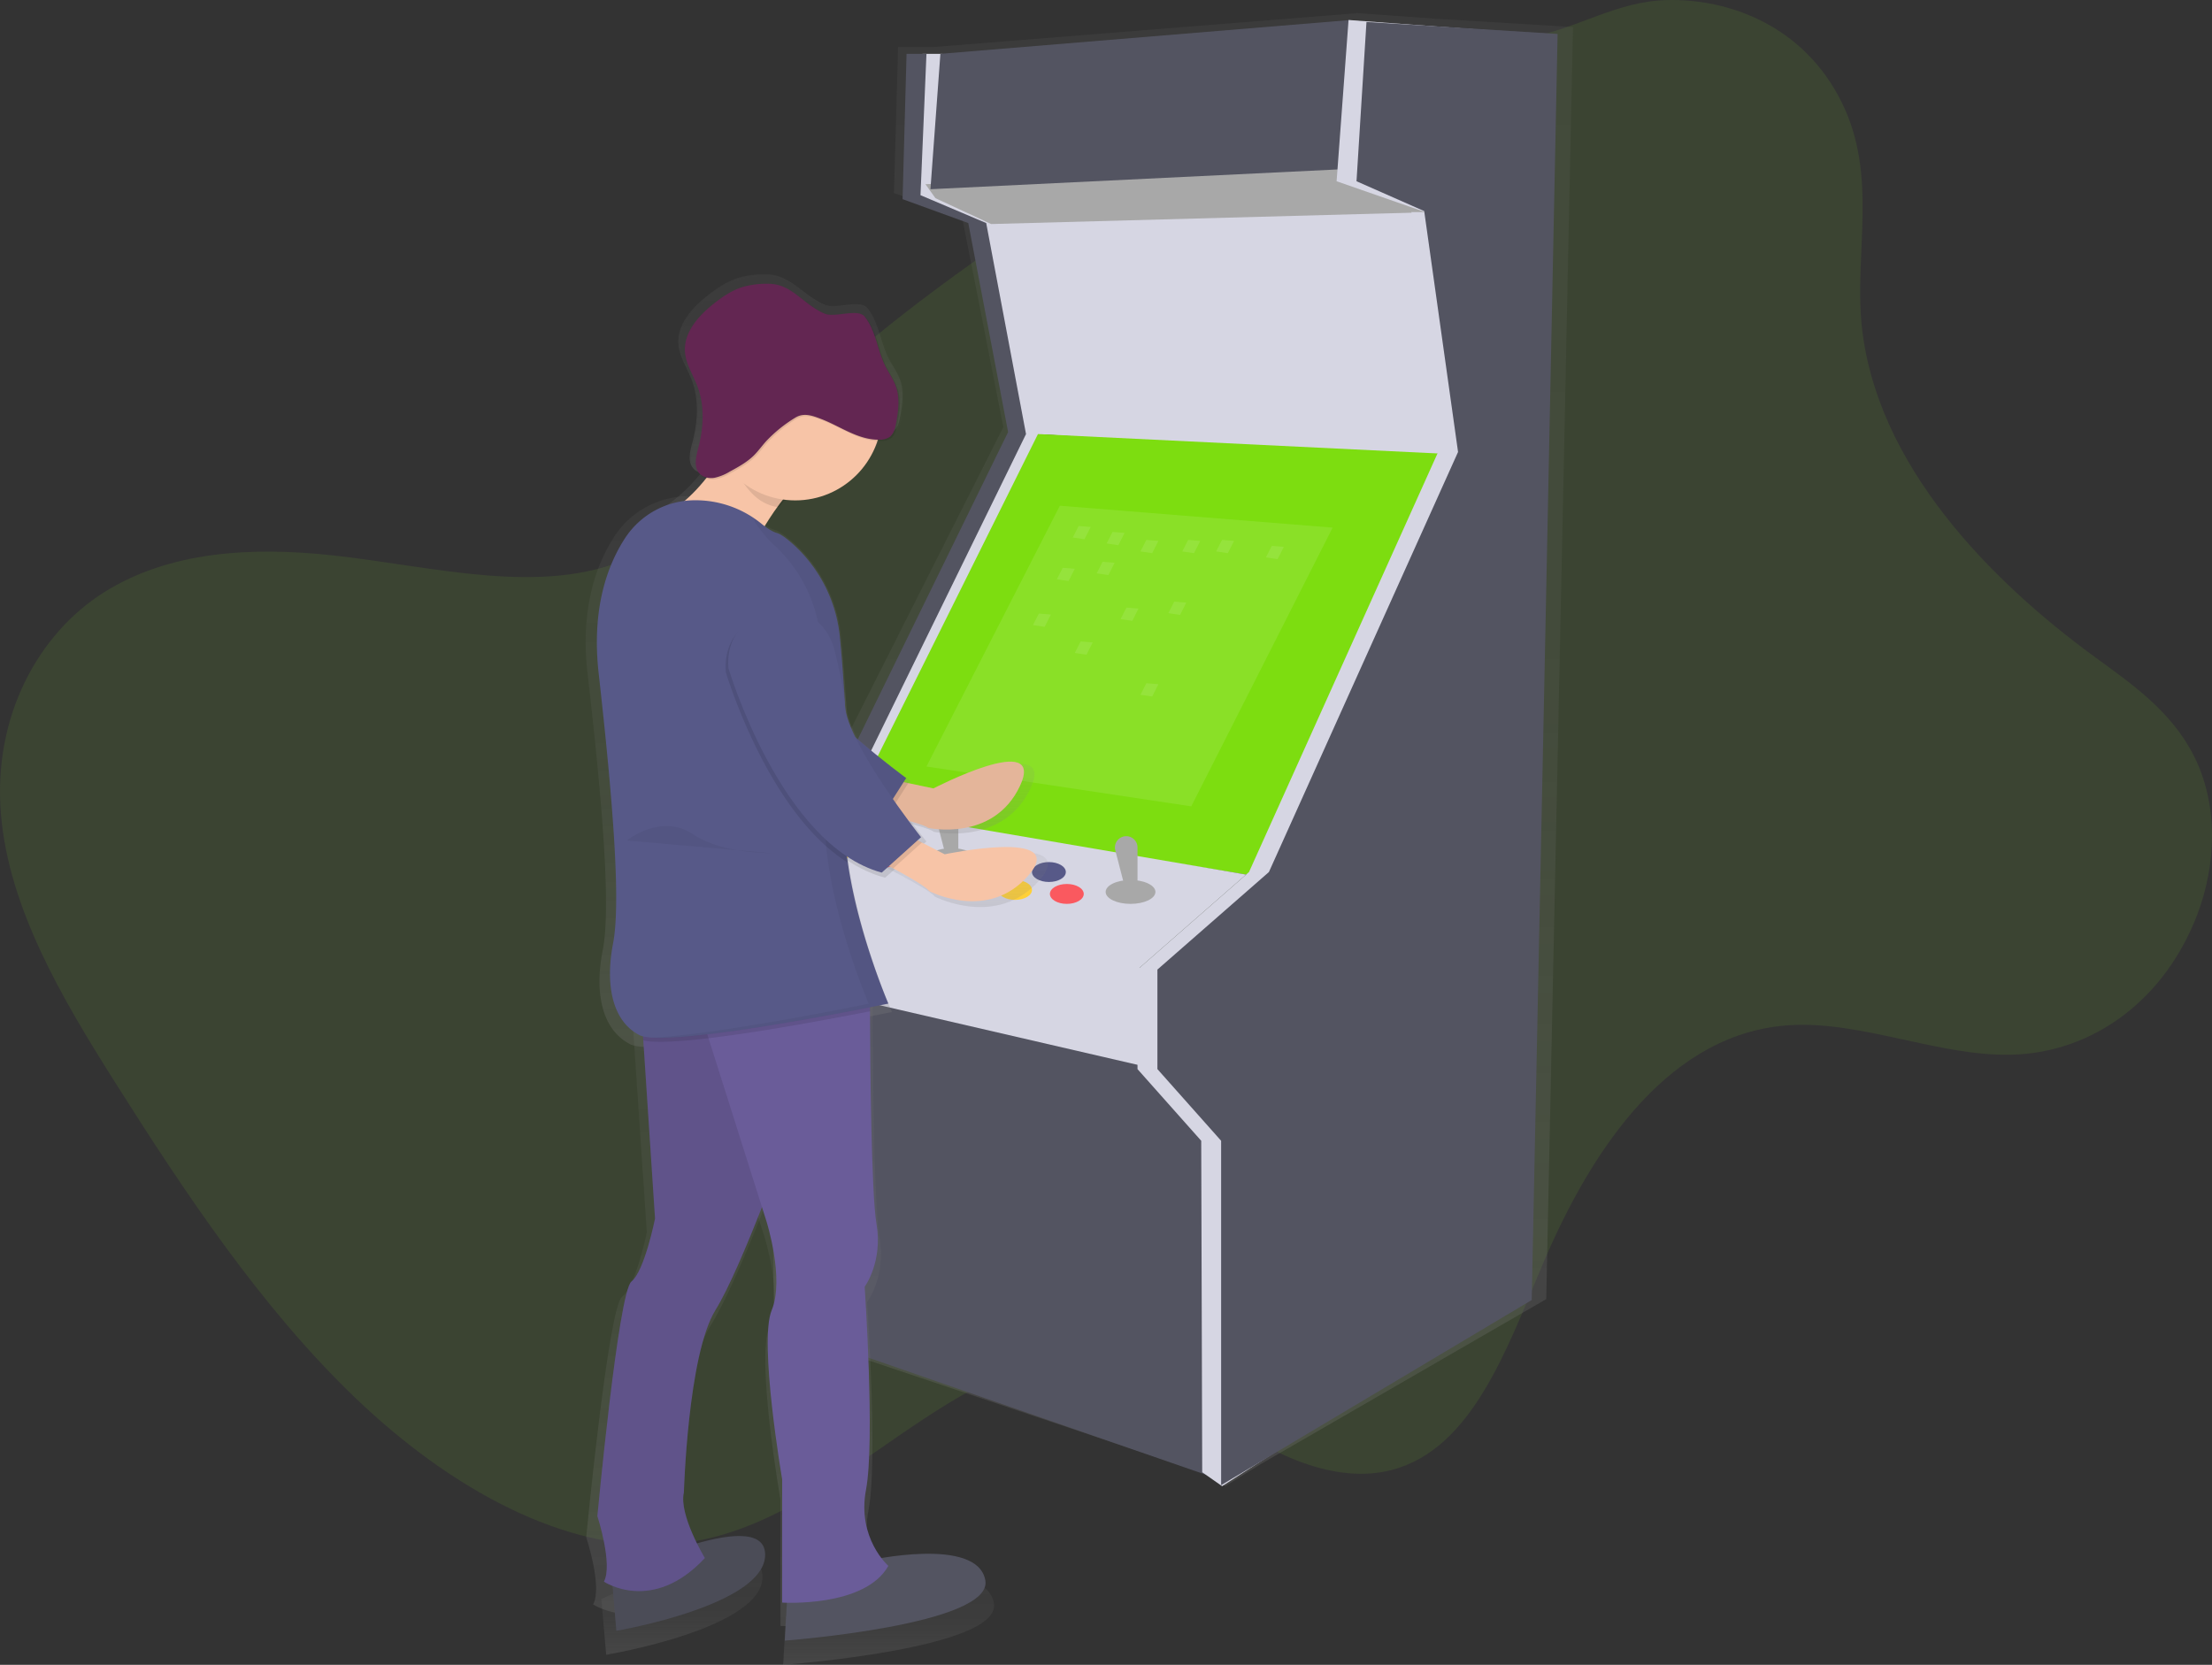 <svg xmlns="http://www.w3.org/2000/svg" xmlns:xlink="http://www.w3.org/1999/xlink" width="1111.016" height="836.292" viewBox="0 0 1111.016 836.292">
  <rect x="0" y="0" width="1111.016" height="836.292" fill="#333333" stroke="none"/>
  <defs>
    <linearGradient id="linear-gradient" x1="0.5" y1="1" x2="0.5" gradientUnits="objectBoundingBox">
      <stop offset="0" stop-color="gray" stop-opacity="0.251"/>
      <stop offset="0.54" stop-color="gray" stop-opacity="0.122"/>
      <stop offset="1" stop-color="gray" stop-opacity="0.102"/>
    </linearGradient>
    <linearGradient id="linear-gradient-2" x1="0.5" y1="1" x2="0.5" y2="0" xlink:href="#linear-gradient"/>
    <linearGradient id="linear-gradient-4" x1="0.501" y1="0.999" x2="0.501" y2="-0.001" xlink:href="#linear-gradient"/>
    <linearGradient id="linear-gradient-5" x1="0.5" y1="1" x2="0.5" y2="0.001" xlink:href="#linear-gradient"/>
    <linearGradient id="linear-gradient-7" x1="0.5" y1="1" x2="0.5" y2="0" xlink:href="#linear-gradient"/>
    <linearGradient id="linear-gradient-9" x1="0.5" y1="1" x2="0.5" y2="-0.001" xlink:href="#linear-gradient"/>
    <linearGradient id="linear-gradient-10" x1="0.5" y1="1" x2="0.5" y2="0" xlink:href="#linear-gradient"/>
    <linearGradient id="linear-gradient-14" x1="0.5" y1="1" x2="0.5" y2="0.001" xlink:href="#linear-gradient"/>
    <linearGradient id="linear-gradient-16" x1="0.5" y1="1" x2="0.5" y2="0" xlink:href="#linear-gradient"/>
    <linearGradient id="linear-gradient-17" x1="0.5" y1="1" x2="0.5" y2="0" xlink:href="#linear-gradient"/>
    <linearGradient id="linear-gradient-19" x1="0.5" y1="1" x2="0.5" y2="0" xlink:href="#linear-gradient"/>
    <linearGradient id="linear-gradient-20" x1="0.5" y1="1" x2="0.5" y2="0" xlink:href="#linear-gradient"/>
    <linearGradient id="linear-gradient-21" x1="0.5" y1="1" x2="0.5" y2="0" xlink:href="#linear-gradient"/>
    <linearGradient id="linear-gradient-22" x1="0.5" y1="1" x2="0.5" y2="0" xlink:href="#linear-gradient"/>
    <linearGradient id="linear-gradient-25" x1="0.5" y1="0.999" x2="0.5" y2="0" xlink:href="#linear-gradient"/>
  </defs>
  <g id="desafio" transform="translate(-0.017 -0.038)">
    <path id="Caminho_661" data-name="Caminho 661" d="M979.63,195.7c7.28,69.4,64,127.57,117.56,166.57,17.92,13.06,37.27,26.52,48.57,48,13.81,26.21,11.38,57.12,2.53,80.58-16.12,42.77-52.19,70-93.91,70.84-36,.74-74.57-16.88-110.36-14.87-59.9,3.32-99.32,60.18-124.78,120.4-18,42.6-35.45,92.38-75.5,103-28.18,7.5-61.6-7.22-89.82-29.56-13.63-10.79-27.07-23.69-42-28.4-8.86-2.8-17.63-2.46-26-1.25C509.41,722.1,458.87,802,381,807.63c-52.59,3.84-110.19-27.91-157.43-73S137.83,631.85,101.33,574C75.39,532.89,48.93,487.84,45,441.06,40.79,391.56,64,350,96.77,329.39s74-23,114.73-18.56c50.94,5.53,105.34,20.87,149.36,1.19,30-13.4,51.59-41.69,74.93-66.35,39-41.22,84.39-73.4,129.94-104.75,43.6-30,88-59.64,138-76,35.44-11.61,73.1-7.69,109.51-14.43,23.74-4.39,43.48-18,68.42-18.59,30.72-.78,68.63,12.43,87.89,51.4C987.89,120.31,975.76,158.87,979.63,195.7Z" transform="translate(-44.49 -31.83)" fill="#8ae029" opacity="0.1"/>
    <path id="Caminho_662" data-name="Caminho 662" d="M834.57,45.45l-68.3-4.14-39.52-2.82v-.07h-1.04v.08L513.2,55.5H495.58l-2.07,73.35,34.21,12.06,20.73,105.5L454.12,433.28l-57,43.2v41.19l34.21,33.16,2.07,151.72,10.37,2v-1.61l5.21,1v.6l202.45,68.08,8.51,5.77,17.8-11.09,143.4-82.85ZM616.92,516.77h0l55.46-47h0Zm-192.35,19.5,15,14.57v.9Z" transform="translate(-44.49 -31.83)" fill="url(#linear-gradient)"/>
    <path id="Caminho_663" data-name="Caminho 663" d="M407.35,522.08l202,51-30-34-17-21-177-35-8,7Z" fill="#535461"/>
    <path id="Caminho_664" data-name="Caminho 664" d="M377.35,490.08l199,46,1-48-57-22-114-19h-33Z" fill="#d6d6e3"/>
    <path id="Caminho_665" data-name="Caminho 665" d="M521.35,218.08l203,13v-38l-14-85-7-6-203,6Z" fill="#d6d6e3"/>
    <path id="Caminho_666" data-name="Caminho 666" d="M473.35,27.08h-10l-2,73,33,12,20,105-91,186-55,43v41l33,33,2,151,10,2-2-150-33-35-1-42,53-42,93-186-20-106-33-14,3-71Z" fill="#d6d6e3"/>
    <path id="Caminho_667" data-name="Caminho 667" d="M465.35,27.08h-10l-2,73,33,12,20,105-91,186-55,43v41l33,33,2,151,10,2-2-150-33-35-1-42,55-42,91-186-20-106-33-14,3-71Z" fill="#535461"/>
    <path id="Caminho_668" data-name="Caminho 668" d="M464.85,92.58l5,7,28,13,222-6-21.5-6.5-23-10,3-8Z" fill="#a8a8a8"/>
    <path id="Caminho_669" data-name="Caminho 669" d="M427.35,407.08l203,33,41-87,56-125-206-10Z" fill="#7ddd10"/>
    <g id="Grupo_43" data-name="Grupo 43" opacity="0.1">
      <path id="Caminho_670" data-name="Caminho 670" d="M532.35,254.08l137,11-71,140-133-20Z" fill="#fff"/>
    </g>
    <g id="Grupo_44" data-name="Grupo 44" opacity="0.1">
      <path id="Caminho_671" data-name="Caminho 671" d="M541.8,264.25l6.05.49-3.13,6.17-5.87-.88Z" fill="#fff"/>
    </g>
    <g id="Grupo_45" data-name="Grupo 45" opacity="0.1">
      <path id="Caminho_672" data-name="Caminho 672" d="M542.8,322.25l6.05.49-3.13,6.17-5.87-.88Z" fill="#fff"/>
    </g>
    <g id="Grupo_46" data-name="Grupo 46" opacity="0.1">
      <path id="Caminho_673" data-name="Caminho 673" d="M575.8,271.25l6.05.49-3.13,6.17-5.87-.88Z" fill="#fff"/>
    </g>
    <g id="Grupo_47" data-name="Grupo 47" opacity="0.1">
      <path id="Caminho_674" data-name="Caminho 674" d="M638.8,274.25l6.05.49-3.13,6.17-5.87-.88Z" fill="#fff"/>
    </g>
    <g id="Grupo_48" data-name="Grupo 48" opacity="0.1">
      <path id="Caminho_675" data-name="Caminho 675" d="M553.8,282.25l6.05.49-3.13,6.17-5.87-.88Z" fill="#fff"/>
    </g>
    <g id="Grupo_49" data-name="Grupo 49" opacity="0.1">
      <path id="Caminho_676" data-name="Caminho 676" d="M575.8,343.25l6.05.49-3.13,6.17-5.87-.88Z" fill="#fff"/>
    </g>
    <g id="Grupo_50" data-name="Grupo 50" opacity="0.1">
      <path id="Caminho_677" data-name="Caminho 677" d="M521.8,308.25l6.05.49-3.13,6.17-5.87-.88Z" fill="#fff"/>
    </g>
    <g id="Grupo_51" data-name="Grupo 51" opacity="0.1">
      <path id="Caminho_678" data-name="Caminho 678" d="M613.8,271.25l6.05.49-3.13,6.17-5.87-.88Z" fill="#fff"/>
    </g>
    <g id="Grupo_52" data-name="Grupo 52" opacity="0.1">
      <path id="Caminho_679" data-name="Caminho 679" d="M565.8,305.25l6.05.49-3.13,6.17-5.87-.88Z" fill="#fff"/>
    </g>
    <g id="Grupo_53" data-name="Grupo 53" opacity="0.1">
      <path id="Caminho_680" data-name="Caminho 680" d="M558.8,267.25l6.05.49-3.13,6.17-5.87-.88Z" fill="#fff"/>
    </g>
    <g id="Grupo_54" data-name="Grupo 54" opacity="0.1">
      <path id="Caminho_681" data-name="Caminho 681" d="M589.8,302.25l6.05.49-3.13,6.17-5.87-.88Z" fill="#fff"/>
    </g>
    <g id="Grupo_55" data-name="Grupo 55" opacity="0.1">
      <path id="Caminho_682" data-name="Caminho 682" d="M596.8,271.25l6.05.49-3.13,6.17-5.87-.88Z" fill="#fff"/>
    </g>
    <g id="Grupo_56" data-name="Grupo 56" opacity="0.1">
      <path id="Caminho_683" data-name="Caminho 683" d="M533.8,285.25l6.05.49-3.13,6.17-5.87-.88Z" fill="#fff"/>
    </g>
    <path id="Caminho_684" data-name="Caminho 684" d="M373.35,447.08l198,40,54.54-47.72L427.85,405.58Z" fill="#d6d6e3"/>
    <path id="Caminho_685" data-name="Caminho 685" d="M410.35,517.08v156l196,68,3-162-8-15.07-36-8.93Z" fill="#535461"/>
    <ellipse id="Elipse_21" data-name="Elipse 21" cx="8.5" cy="5" rx="8.5" ry="5" transform="translate(427.35 415.08)" fill="#575988"/>
    <ellipse id="Elipse_22" data-name="Elipse 22" cx="8.5" cy="5" rx="8.5" ry="5" transform="translate(434.35 426.08)" fill="#fa595f"/>
    <ellipse id="Elipse_23" data-name="Elipse 23" cx="8.5" cy="5" rx="8.5" ry="5" transform="translate(410.35 423.08)" fill="#ffd037"/>
    <ellipse id="Elipse_24" data-name="Elipse 24" cx="8.5" cy="5" rx="8.5" ry="5" transform="translate(518.35 433.08)" fill="#575988"/>
    <ellipse id="Elipse_25" data-name="Elipse 25" cx="8.5" cy="5" rx="8.5" ry="5" transform="translate(501.35 442.08)" fill="#ffd037"/>
    <ellipse id="Elipse_26" data-name="Elipse 26" cx="12.5" cy="6" rx="12.5" ry="6" transform="translate(465.35 426.08)" fill="#a8a8a8"/>
    <ellipse id="Elipse_27" data-name="Elipse 27" cx="8.5" cy="5" rx="8.5" ry="5" transform="translate(527.35 444.08)" fill="#fa595f"/>
    <path id="Caminho_686" data-name="Caminho 686" d="M525.84,462.92h-6L514.68,443a5.67,5.67,0,0,1,5.49-7.09h0a5.67,5.67,0,0,1,5.67,5.67Z" transform="translate(-44.49 -31.83)" fill="#a8a8a8"/>
    <ellipse id="Elipse_28" data-name="Elipse 28" cx="12.5" cy="6" rx="12.5" ry="6" transform="translate(555.35 442.08)" fill="#a8a8a8"/>
    <path id="Caminho_687" data-name="Caminho 687" d="M615.84,478.92h-6L604.68,459a5.67,5.67,0,0,1,5.49-7.09h0a5.67,5.67,0,0,1,5.67,5.67Z" transform="translate(-44.49 -31.83)" fill="#a8a8a8"/>
    <path id="Caminho_688" data-name="Caminho 688" d="M472.35,27.08l206-17-5,75-206,10Z" fill="#535461"/>
    <path id="Caminho_689" data-name="Caminho 689" d="M677.35,10.08l95,7-13,636-145.5,93.5-10-7-.5-166.5-32-36v-50l56-49,95-211-13.5-120.5h7l-44.5-15.5Z" fill="#d6d6e3"/>
    <path id="Caminho_690" data-name="Caminho 690" d="M686.35,11.08l96,6-13,636-156,93v-173l-32-36v-50l56-49,95-211-17-121-34-15Z" fill="#535461"/>
    <path id="Caminho_691" data-name="Caminho 691" d="M561.95,428.21c-14,29-48.46,21.48-48.46,21.48-1.78-1.65-12.92-4.41-21.37-6.32-5.42-1.23-9.73-2.09-9.73-2.09l11.83-16.49,8.87,1.82,13.23,2.72S576,399.22,561.95,428.21Z" transform="translate(-44.49 -31.83)" fill="url(#linear-gradient-2)"/>
    <g id="Grupo_57" data-name="Grupo 57" opacity="0.08">
      <path id="Caminho_692" data-name="Caminho 692" d="M561.95,428.21c-14,29-48.46,21.48-48.46,21.48-1.78-1.65-12.92-4.41-21.37-6.32-5.42-1.23-9.73-2.09-9.73-2.09l11.83-16.49,8.87,1.82,13.23,2.72S576,399.22,561.95,428.21Z" transform="translate(-44.49 -31.83)" fill="url(#linear-gradient-2)"/>
    </g>
    <g id="Grupo_58" data-name="Grupo 58" opacity="0.1">
      <path id="Caminho_693" data-name="Caminho 693" d="M503.1,426.61l-11,16.77c-5.42-1.23-9.73-2.09-9.73-2.09L494.2,424.8Z" transform="translate(-44.49 -31.83)" fill="url(#linear-gradient-4)"/>
    </g>
    <path id="Caminho_694" data-name="Caminho 694" d="M380.12,366.67s51.57,80.59,106.79,80.4l15-23s-50.54-36.1-57.26-54.92c-2.48-7-7.6-16.59-13.06-26-16.77-28.83-62-10-52.06,21.68Q379.82,365.77,380.12,366.67Z" transform="translate(-44.49 -31.83)" fill="url(#linear-gradient-5)"/>
    <g id="Grupo_59" data-name="Grupo 59" opacity="0.05">
      <path id="Caminho_695" data-name="Caminho 695" d="M380.12,366.67s51.57,80.59,106.79,80.4l15-23s-50.54-36.1-57.26-54.92c-2.48-7-7.6-16.59-13.06-26-16.77-28.83-62-10-52.06,21.68Q379.82,365.77,380.12,366.67Z" transform="translate(-44.49 -31.83)" fill="url(#linear-gradient-5)"/>
    </g>
    <path id="Caminho_696" data-name="Caminho 696" d="M346.55,835.1l2.42,28s79.21-13.16,78.52-39.47S346.55,835.1,346.55,835.1Z" transform="translate(-44.49 -31.83)" fill="url(#linear-gradient-7)"/>
    <g id="Grupo_60" data-name="Grupo 60" opacity="0.1">
      <path id="Caminho_697" data-name="Caminho 697" d="M346.55,835.1l2.42,28s79.21-13.16,78.52-39.47S346.55,835.1,346.55,835.1Z" transform="translate(-44.49 -31.83)" fill="url(#linear-gradient-7)"/>
    </g>
    <path id="Caminho_698" data-name="Caminho 698" d="M439.25,843.87l-1.38,24.29s110-8.1,105.84-31S481.45,827,481.45,827Z" transform="translate(-44.49 -31.83)" fill="url(#linear-gradient-9)"/>
    <path id="Caminho_699" data-name="Caminho 699" d="M440.63,606.37s-6.5,18-14.8,38.62c-7.94,19.74-17.52,41.93-24.63,53.14-14.53,22.94-16.6,93.79-16.6,93.79-2.77,11.47,11.07,33.74,11.07,33.74-27.67,29-53.27,12.15-53.27,12.15,4.84-8.77-3.46-33.74-3.46-33.74s11.07-115.38,18-120.78,12.45-32.39,12.45-32.39l-6.19-91.72-1.42-21,59.49-26.31,4.29,20.92,4.25,20.71Z" transform="translate(-44.49 -31.83)" fill="url(#linear-gradient-10)"/>
    <g id="Grupo_61" data-name="Grupo 61" opacity="0.1">
      <path id="Caminho_700" data-name="Caminho 700" d="M440.63,606.37s-6.5,18-14.8,38.62c-7.94,19.74-17.52,41.93-24.63,53.14-14.53,22.94-16.6,93.79-16.6,93.79-2.77,11.47,11.07,33.74,11.07,33.74-27.67,29-53.27,12.15-53.27,12.15,4.84-8.77-3.46-33.74-3.46-33.74s11.07-115.38,18-120.78,12.45-32.39,12.45-32.39l-6.19-91.72-1.42-21,59.49-26.31,4.29,20.92,4.25,20.71Z" transform="translate(-44.49 -31.83)" fill="url(#linear-gradient-10)"/>
    </g>
    <path id="Caminho_701" data-name="Caminho 701" d="M492.51,829.71c-12.45,21.59-56,18.89-56,18.89V785.17s-12.45-70.85-5.53-87-2.77-45.88-2.77-45.88L425.83,645l-28.21-87-8.18-25.22h93.39v11.34c.12,27,.68,93.91,3.43,109.44,3.46,19.57-6.23,32.39-6.23,32.39s5.53,79.62.69,104.58S492.51,829.71,492.51,829.71Z" transform="translate(-44.49 -31.83)" fill="url(#linear-gradient-10)"/>
    <path id="Caminho_702" data-name="Caminho 702" d="M415.73,236.61s-14.53,39.13-43.58,53.3,47.73,18.22,47.73,18.22,12.45-29.69,40.81-50.61Z" transform="translate(-44.49 -31.83)" fill="url(#linear-gradient)"/>
    <g id="Grupo_62" data-name="Grupo 62" opacity="0.1">
      <path id="Caminho_703" data-name="Caminho 703" d="M482.86,544.16c-11.58,2.23-32.07,6.05-53.06,9.37-11,1.74-22.12,3.34-32.18,4.5-15.48,1.79-28.43,2.54-34.43,1.14l-1.42-21,59.49-26.31,4.29,20.92h57.28S482.83,537.14,482.86,544.16Z" transform="translate(-44.49 -31.83)" fill="url(#linear-gradient-14)"/>
    </g>
    <path id="Caminho_704" data-name="Caminho 704" d="M492.51,540.24s-116.91,23.62-131.43,16.2-18-26.31-13.84-47.23,0-72.87-7.61-139c-3.83-33.3,4.61-55.65,13.95-69.63a44.41,44.41,0,0,1,37-19.43,56,56,0,0,1,34.87,12c2.92,2.33,5.87,4.24,8.28,4.89,1.9.51,4.76,2.53,8,5.28A73.67,73.67,0,0,1,467,352.23c1.2,12.57,2.47,28.4,3.09,44.4a361.009,361.009,0,0,1-.42,41,134.37,134.37,0,0,0,1.42,29.91C476.48,504,492.51,540.24,492.51,540.24Z" transform="translate(-44.49 -31.83)" fill="url(#linear-gradient)"/>
    <g id="Grupo_63" data-name="Grupo 63" opacity="0.1">
      <path id="Caminho_705" data-name="Caminho 705" d="M471.1,467.59c-42.43-25.82-64.37-98.06-64.37-98.06a16.344,16.344,0,0,0-.07-1.86c-.95-33.13,47.83-39.51,56.11-7.36,2.69,10.47,5,21.09,5.48,28.43a30.39,30.39,0,0,0,1.85,7.89,361,361,0,0,1-.42,41,134.37,134.37,0,0,0,1.42,29.96Z" transform="translate(-44.49 -31.83)" fill="url(#linear-gradient-16)"/>
    </g>
    <g id="Grupo_64" data-name="Grupo 64" opacity="0.1">
      <path id="Caminho_706" data-name="Caminho 706" d="M408.46,259.89c6.9,11.41,12.36,22.9,26.37,24.85a126.9,126.9,0,0,1,23.78-23.16l-45-20.92S416.25,247.8,408.46,259.89Z" transform="translate(-44.49 -31.83)" fill="url(#linear-gradient-17)"/>
    </g>
    <ellipse id="Elipse_29" data-name="Elipse 29" cx="45.66" cy="44.53" rx="45.66" ry="44.53" transform="translate(353.25 160.24)" fill="url(#linear-gradient-2)"/>
    <g id="Grupo_65" data-name="Grupo 65" opacity="0.1">
      <path id="Caminho_707" data-name="Caminho 707" d="M488.53,250.57a9.33,9.33,0,0,0,5.36-1.42c2.19-1.59,2.89-4.44,3.39-7.06,1.19-6.19,2.12-12.71,0-18.67-1.37-3.94-4-7.35-5.84-11.09-4.1-8.17-4.83-18-10.68-25.09-3.65-4.44-16.48,0-21.84-2.24-11.52-4.84-16.52-14.66-29.07-14.65a46.37,46.37,0,0,0-13.62,1.7c-5.61,1.73-10.57,5-15.18,8.59-8,6.22-15.84,14.76-15.13,24.74.46,6.37,4.35,12,6.64,17.94,3.84,10,3.14,21.24.37,31.6-1.18,4.41-2.53,9.68.6,13.05,2,2.11,5.17,2.71,8,2.25a26.64,26.64,0,0,0,8-3.2c4.5-2.39,9.06-4.82,12.7-8.33,2.41-2.32,4.35-5.06,6.64-7.49a73.4,73.4,0,0,1,15.1-12c4.43-2.66,9-1,13.65.73C467.84,243.68,477.29,250.77,488.53,250.57Z" transform="translate(-44.49 -31.83)" fill="url(#linear-gradient-19)"/>
    </g>
    <path id="Caminho_708" data-name="Caminho 708" d="M487.84,249.89a9.33,9.33,0,0,0,5.36-1.42c2.19-1.59,2.89-4.44,3.39-7.06,1.19-6.19,2.12-12.71,0-18.67-1.37-3.94-4-7.35-5.84-11.09-4.1-8.17-4.83-18-10.68-25.09-3.65-4.44-15.79.68-21.15-1.57-11.52-4.84-17.21-15.33-29.76-15.32a46.37,46.37,0,0,0-13.62,1.7c-5.61,1.73-10.57,5-15.18,8.59-8,6.22-15.84,14.76-15.13,24.74.46,6.37,4.35,12,6.64,17.94,3.84,10,3.14,21.24.37,31.6-1.18,4.41-2.53,9.68.6,13.05,2,2.11,5.17,2.71,8,2.25a26.64,26.64,0,0,0,8-3.2c4.5-2.39,9.06-4.82,12.7-8.33,2.41-2.32,4.35-5.06,6.64-7.49a73.4,73.4,0,0,1,15.1-12c4.43-2.66,9-1,13.65.73C467.15,243,476.6,250.09,487.84,249.89Z" transform="translate(-44.49 -31.83)" fill="url(#linear-gradient-20)"/>
    <g id="Grupo_66" data-name="Grupo 66" opacity="0.05">
      <path id="Caminho_709" data-name="Caminho 709" d="M471.1,467.59a134.372,134.372,0,0,1-1.42-29.91,361.009,361.009,0,0,0,.42-41c-.62-16-1.88-31.83-3.09-44.4a73.67,73.67,0,0,0-25.33-48.94c-3.21-2.75-6.07-4.78-8-5.28-2.41-.64-5.36-2.56-8.28-4.89-9.82-7.83,2.66,7.42,5.87,10.17a73.67,73.67,0,0,1,25.33,48.94c1.2,12.57,2.47,28.4,3.09,44.4a361.009,361.009,0,0,1-.42,41,134.373,134.373,0,0,0,1.42,29.91c5.38,36.43,21.41,72.65,21.41,72.65s-78.26,15.81-114.68,17.49c28.54,2,125.05-17.49,125.05-17.49S476.48,504,471.1,467.59Z" transform="translate(-44.49 -31.83)" fill="url(#linear-gradient-21)"/>
    </g>
    <path id="Caminho_710" data-name="Caminho 710" d="M566.53,474.12c-21.45,24.29-52.57,8.1-52.57,8.1-1.27-2.06-11.25-7.61-18.86-11.65-4.89-2.59-8.81-4.55-8.81-4.55L502.2,453.2l8.05,4.06,12,6.06S588,449.83,566.53,474.12Z" transform="translate(-44.49 -31.83)" fill="url(#linear-gradient-22)"/>
    <g id="Grupo_67" data-name="Grupo 67" opacity="0.1">
      <path id="Caminho_711" data-name="Caminho 711" d="M510.25,457.26,495.1,470.57c-4.89-2.59-8.81-4.55-8.81-4.55L502.2,453.2Z" transform="translate(-44.49 -31.83)" fill="url(#linear-gradient)"/>
    </g>
    <path id="Caminho_712" data-name="Caminho 712" d="M408.12,367.51s27.67,91.09,80.94,105.26l20.75-18.22S471,406.61,469.64,386.72c-.49-7.35-2.79-18-5.48-28.43-8.28-32.14-57.06-25.77-56.11,7.36Q408.08,366.57,408.12,367.51Z" transform="translate(-44.49 -31.83)" fill="url(#linear-gradient)"/>
    <path id="Caminho_713" data-name="Caminho 713" d="M354.51,456.24s18-14.17,34.59-3.37,40.81,9.45,44.27,10.12" transform="translate(-44.49 -31.83)" opacity="0.05" fill="url(#linear-gradient-25)"/>
    <path id="Caminho_714" data-name="Caminho 714" d="M556.77,426.73c-13.35,28.28-46.12,21-46.12,21-1.7-1.61-12.3-4.3-20.33-6.16-5.16-1.2-9.26-2-9.26-2l11.26-16.09,8.44,1.78,12.59,2.65S570.12,398.44,556.77,426.73Z" transform="translate(-44.49 -31.83)" fill="#f7c4a7"/>
    <path id="Caminho_715" data-name="Caminho 715" d="M556.77,426.73c-13.35,28.28-46.12,21-46.12,21-1.7-1.61-12.3-4.3-20.33-6.16-5.16-1.2-9.26-2-9.26-2l11.26-16.09,8.44,1.78,12.59,2.65S570.12,398.44,556.77,426.73Z" transform="translate(-44.49 -31.83)" opacity="0.08"/>
    <path id="Caminho_716" data-name="Caminho 716" d="M500.76,425.16l-10.44,16.36c-5.16-1.2-9.26-2-9.26-2l11.26-16.09Z" transform="translate(-44.49 -31.83)" opacity="0.1"/>
    <path id="Caminho_717" data-name="Caminho 717" d="M383.73,366.68s49.08,78.64,101.62,78.44l14.29-22.4s-48.09-35.22-54.49-53.59c-2.36-6.78-7.23-16.18-12.42-25.34-16-28.12-59-9.75-49.55,21.16Z" transform="translate(-44.49 -31.83)" fill="#575988"/>
    <path id="Caminho_718" data-name="Caminho 718" d="M383.73,366.68s49.08,78.64,101.62,78.44l14.29-22.4s-48.09-35.22-54.49-53.59c-2.36-6.78-7.23-16.18-12.42-25.34-16-28.12-59-9.75-49.55,21.16Z" transform="translate(-44.49 -31.83)" opacity="0.05"/>
    <path id="Caminho_719" data-name="Caminho 719" d="M351.78,823.73l2.3,27.32s75.38-12.84,74.72-38.51S351.78,823.73,351.78,823.73Z" transform="translate(-44.49 -31.83)" fill="#535461"/>
    <path id="Caminho_720" data-name="Caminho 720" d="M351.78,823.73l2.3,27.32s75.38-12.84,74.72-38.51S351.78,823.73,351.78,823.73Z" transform="translate(-44.49 -31.83)" opacity="0.1"/>
    <path id="Caminho_721" data-name="Caminho 721" d="M440,832.29,438.68,856s104.68-7.9,100.73-30.28-59.25-9.88-59.25-9.88Z" transform="translate(-44.49 -31.83)" fill="#535461"/>
    <path id="Caminho_722" data-name="Caminho 722" d="M441.31,600.55s-6.19,17.54-14.09,37.68c-7.56,19.26-16.68,40.91-23.44,51.85C390,712.47,388,781.59,388,781.59c-2.63,11.19,10.53,32.92,10.53,32.92-26.33,28.31-50.69,11.85-50.69,11.85,4.61-8.56-3.29-32.92-3.29-32.92s10.53-112.58,17.12-117.84S373.51,644,373.51,644l-5.89-89.49-1.35-20.45,56.62-25.68L427,528.79,431,549Z" transform="translate(-44.49 -31.83)" fill="#6a5c99"/>
    <path id="Caminho_723" data-name="Caminho 723" d="M441.31,600.55s-6.19,17.54-14.09,37.68c-7.56,19.26-16.68,40.91-23.44,51.85C390,712.47,388,781.59,388,781.59c-2.63,11.19,10.53,32.92,10.53,32.92-26.33,28.31-50.69,11.85-50.69,11.85,4.61-8.56-3.29-32.92-3.29-32.92s10.53-112.58,17.12-117.84S373.51,644,373.51,644l-5.89-89.49-1.35-20.45,56.62-25.68L427,528.79,431,549Z" transform="translate(-44.49 -31.83)" opacity="0.1"/>
    <path id="Caminho_724" data-name="Caminho 724" d="M490.69,818.46c-11.85,21.07-53.33,18.43-53.33,18.43V775s-11.85-69.13-5.27-84.93-2.63-44.77-2.63-44.77l-2.24-7.08-26.85-84.84-7.78-24.6h88.88v11.07c.11,26.33.65,91.63,3.27,106.78,3.29,19.09-5.93,31.6-5.93,31.6s5.27,77.68.66,102S490.69,818.46,490.69,818.46Z" transform="translate(-44.49 -31.83)" fill="#6a5c99"/>
    <path id="Caminho_725" data-name="Caminho 725" d="M417.61,239.78s-13.83,38.18-41.48,52,45.43,17.78,45.43,17.78,11.85-29,38.84-49.38Z" transform="translate(-44.49 -31.83)" fill="#f7c4a7"/>
    <path id="Caminho_726" data-name="Caminho 726" d="M481.5,539.86C470.48,542,451,545.76,431,549c-10.46,1.7-21.05,3.26-30.63,4.39-14.73,1.74-27.06,2.48-32.77,1.11l-1.35-20.45,56.62-25.68L427,528.79h54.51S481.47,533,481.5,539.86Z" transform="translate(-44.49 -31.83)" opacity="0.1"/>
    <path id="Caminho_727" data-name="Caminho 727" d="M490.69,536s-111.26,23-125.08,15.8-17.12-25.68-13.17-46.08,0-71.1-7.24-135.62c-3.65-32.49,4.39-54.29,13.27-67.94a42,42,0,0,1,35.2-19,52.41,52.41,0,0,1,33.18,11.69c2.78,2.27,5.59,4.14,7.88,4.77,1.81.49,4.53,2.47,7.58,5.15a72.49,72.49,0,0,1,24.11,47.75c1.15,12.26,2.35,27.71,2.94,43.33a361.128,361.128,0,0,1-.39,40,134.371,134.371,0,0,0,1.35,29.18C475.43,500.69,490.69,536,490.69,536Z" transform="translate(-44.49 -31.83)" fill="#575988"/>
    <path id="Caminho_728" data-name="Caminho 728" d="M470.31,465.15c-40.38-25.19-61.26-95.68-61.26-95.68a15.476,15.476,0,0,0-.07-1.81c-.9-32.32,45.52-38.55,53.4-7.18,2.56,10.22,4.75,20.57,5.21,27.74a30.279,30.279,0,0,0,1.76,7.7,361.136,361.136,0,0,1-.39,40,134.365,134.365,0,0,0,1.35,29.23Z" transform="translate(-44.49 -31.83)" opacity="0.1"/>
    <path id="Caminho_729" data-name="Caminho 729" d="M410.7,262.49c6.56,11.13,11.76,22.35,25.1,24.24a122.241,122.241,0,0,1,22.63-22.6l-42.79-20.41S418.11,250.7,410.7,262.49Z" transform="translate(-44.49 -31.83)" opacity="0.1"/>
    <circle id="Elipse_30" data-name="Elipse 30" cx="43.45" cy="43.45" r="43.45" transform="translate(356.01 164.5)" fill="#f7c4a7"/>
    <path id="Caminho_730" data-name="Caminho 730" d="M486.9,253.4A8.72,8.72,0,0,0,492,252c2.08-1.55,2.75-4.34,3.22-6.89,1.13-6,2-12.4,0-18.22-1.3-3.85-3.77-7.17-5.56-10.82-3.91-8-4.6-17.56-10.16-24.48-3.48-4.33-15.68,0-20.79-2.19-11-4.72-15.72-14.3-27.66-14.29a43.1,43.1,0,0,0-13,1.66c-5.34,1.68-10.06,4.9-14.44,8.38-7.64,6.07-15.08,14.4-14.4,24.14.44,6.22,4.14,11.66,6.32,17.5,3.66,9.78,3,20.73.35,30.83-1.12,4.3-2.41,9.44.57,12.74,1.86,2.05,4.92,2.65,7.65,2.19a25,25,0,0,0,7.65-3.12c4.28-2.33,8.62-4.7,12.08-8.12,2.29-2.27,4.14-4.94,6.32-7.31a70.17,70.17,0,0,1,14.37-11.71c4.22-2.59,8.55-1,13,.71C467.21,246.68,476.2,253.6,486.9,253.4Z" transform="translate(-44.49 -31.83)" opacity="0.1"/>
    <path id="Caminho_731" data-name="Caminho 731" d="M486.24,252.74a8.72,8.72,0,0,0,5.1-1.38c2.08-1.55,2.75-4.34,3.22-6.89,1.13-6,2-12.4,0-18.22-1.3-3.85-3.77-7.17-5.56-10.82-3.91-8-4.6-17.56-10.16-24.48-3.48-4.33-15,.67-20.13-1.53-11-4.72-16.38-15-28.32-15a43.1,43.1,0,0,0-13,1.66c-5.34,1.68-10.06,4.9-14.44,8.38-7.64,6.07-15.08,14.4-14.4,24.14.44,6.22,4.14,11.66,6.32,17.5,3.66,9.78,3,20.73.35,30.83-1.12,4.3-2.41,9.44.57,12.74,1.86,2.05,4.92,2.65,7.65,2.19a25,25,0,0,0,7.65-3.12c4.28-2.33,8.62-4.7,12.08-8.12,2.29-2.27,4.14-4.94,6.32-7.31A70.168,70.168,0,0,1,444,241.64c4.22-2.59,8.55-1,13,.71C466.55,246,475.54,252.94,486.24,252.74Z" transform="translate(-44.49 -31.83)" fill="#632652"/>
    <path id="Caminho_732" data-name="Caminho 732" d="M470.31,465.15A134.368,134.368,0,0,1,469,436a361.12,361.12,0,0,0,.39-40c-.59-15.62-1.79-31.06-2.94-43.33a72.49,72.49,0,0,0-24.11-47.75c-3.05-2.69-5.77-4.66-7.58-5.15-2.29-.63-5.1-2.5-7.88-4.77-9.35-7.64,2.53,7.24,5.59,9.92a72.49,72.49,0,0,1,24.11,47.75c1.15,12.26,2.35,27.71,2.94,43.33a361.121,361.121,0,0,1-.39,40,134.369,134.369,0,0,0,1.35,29.18c5.12,35.54,20.38,70.88,20.38,70.88s-74.48,15.42-109.13,17.07c27.16,2,119-17.07,119-17.07S475.43,500.69,470.31,465.15Z" transform="translate(-44.49 -31.83)" opacity="0.05"/>
    <path id="Caminho_733" data-name="Caminho 733" d="M561.13,471.52c-20.41,23.7-50,7.9-50,7.9-1.2-2-10.7-7.43-18-11.36-4.65-2.53-8.38-4.44-8.38-4.44l15.14-12.51,7.66,4L519,461S581.54,447.82,561.13,471.52Z" transform="translate(-44.49 -31.83)" fill="#f7c4a7"/>
    <path id="Caminho_734" data-name="Caminho 734" d="M507.57,455.07l-14.42,13c-4.65-2.53-8.38-4.44-8.38-4.44l15.14-12.51Z" transform="translate(-44.49 -31.83)" opacity="0.1"/>
    <path id="Caminho_735" data-name="Caminho 735" d="M410.37,367.5s26.33,88.88,77,102.7l19.75-17.78s-37-46.77-38.23-66.18c-.47-7.17-2.65-17.53-5.22-27.74-7.88-31.36-54.3-25.14-53.39,7.18Q410.33,366.58,410.37,367.5Z" transform="translate(-44.49 -31.83)" fill="#575988"/>
    <path id="Caminho_736" data-name="Caminho 736" d="M359.35,454.07s17.12-13.83,32.92-3.29,38.84,9.22,42.13,9.88" transform="translate(-44.49 -31.83)" opacity="0.05"/>
  </g>
</svg>
